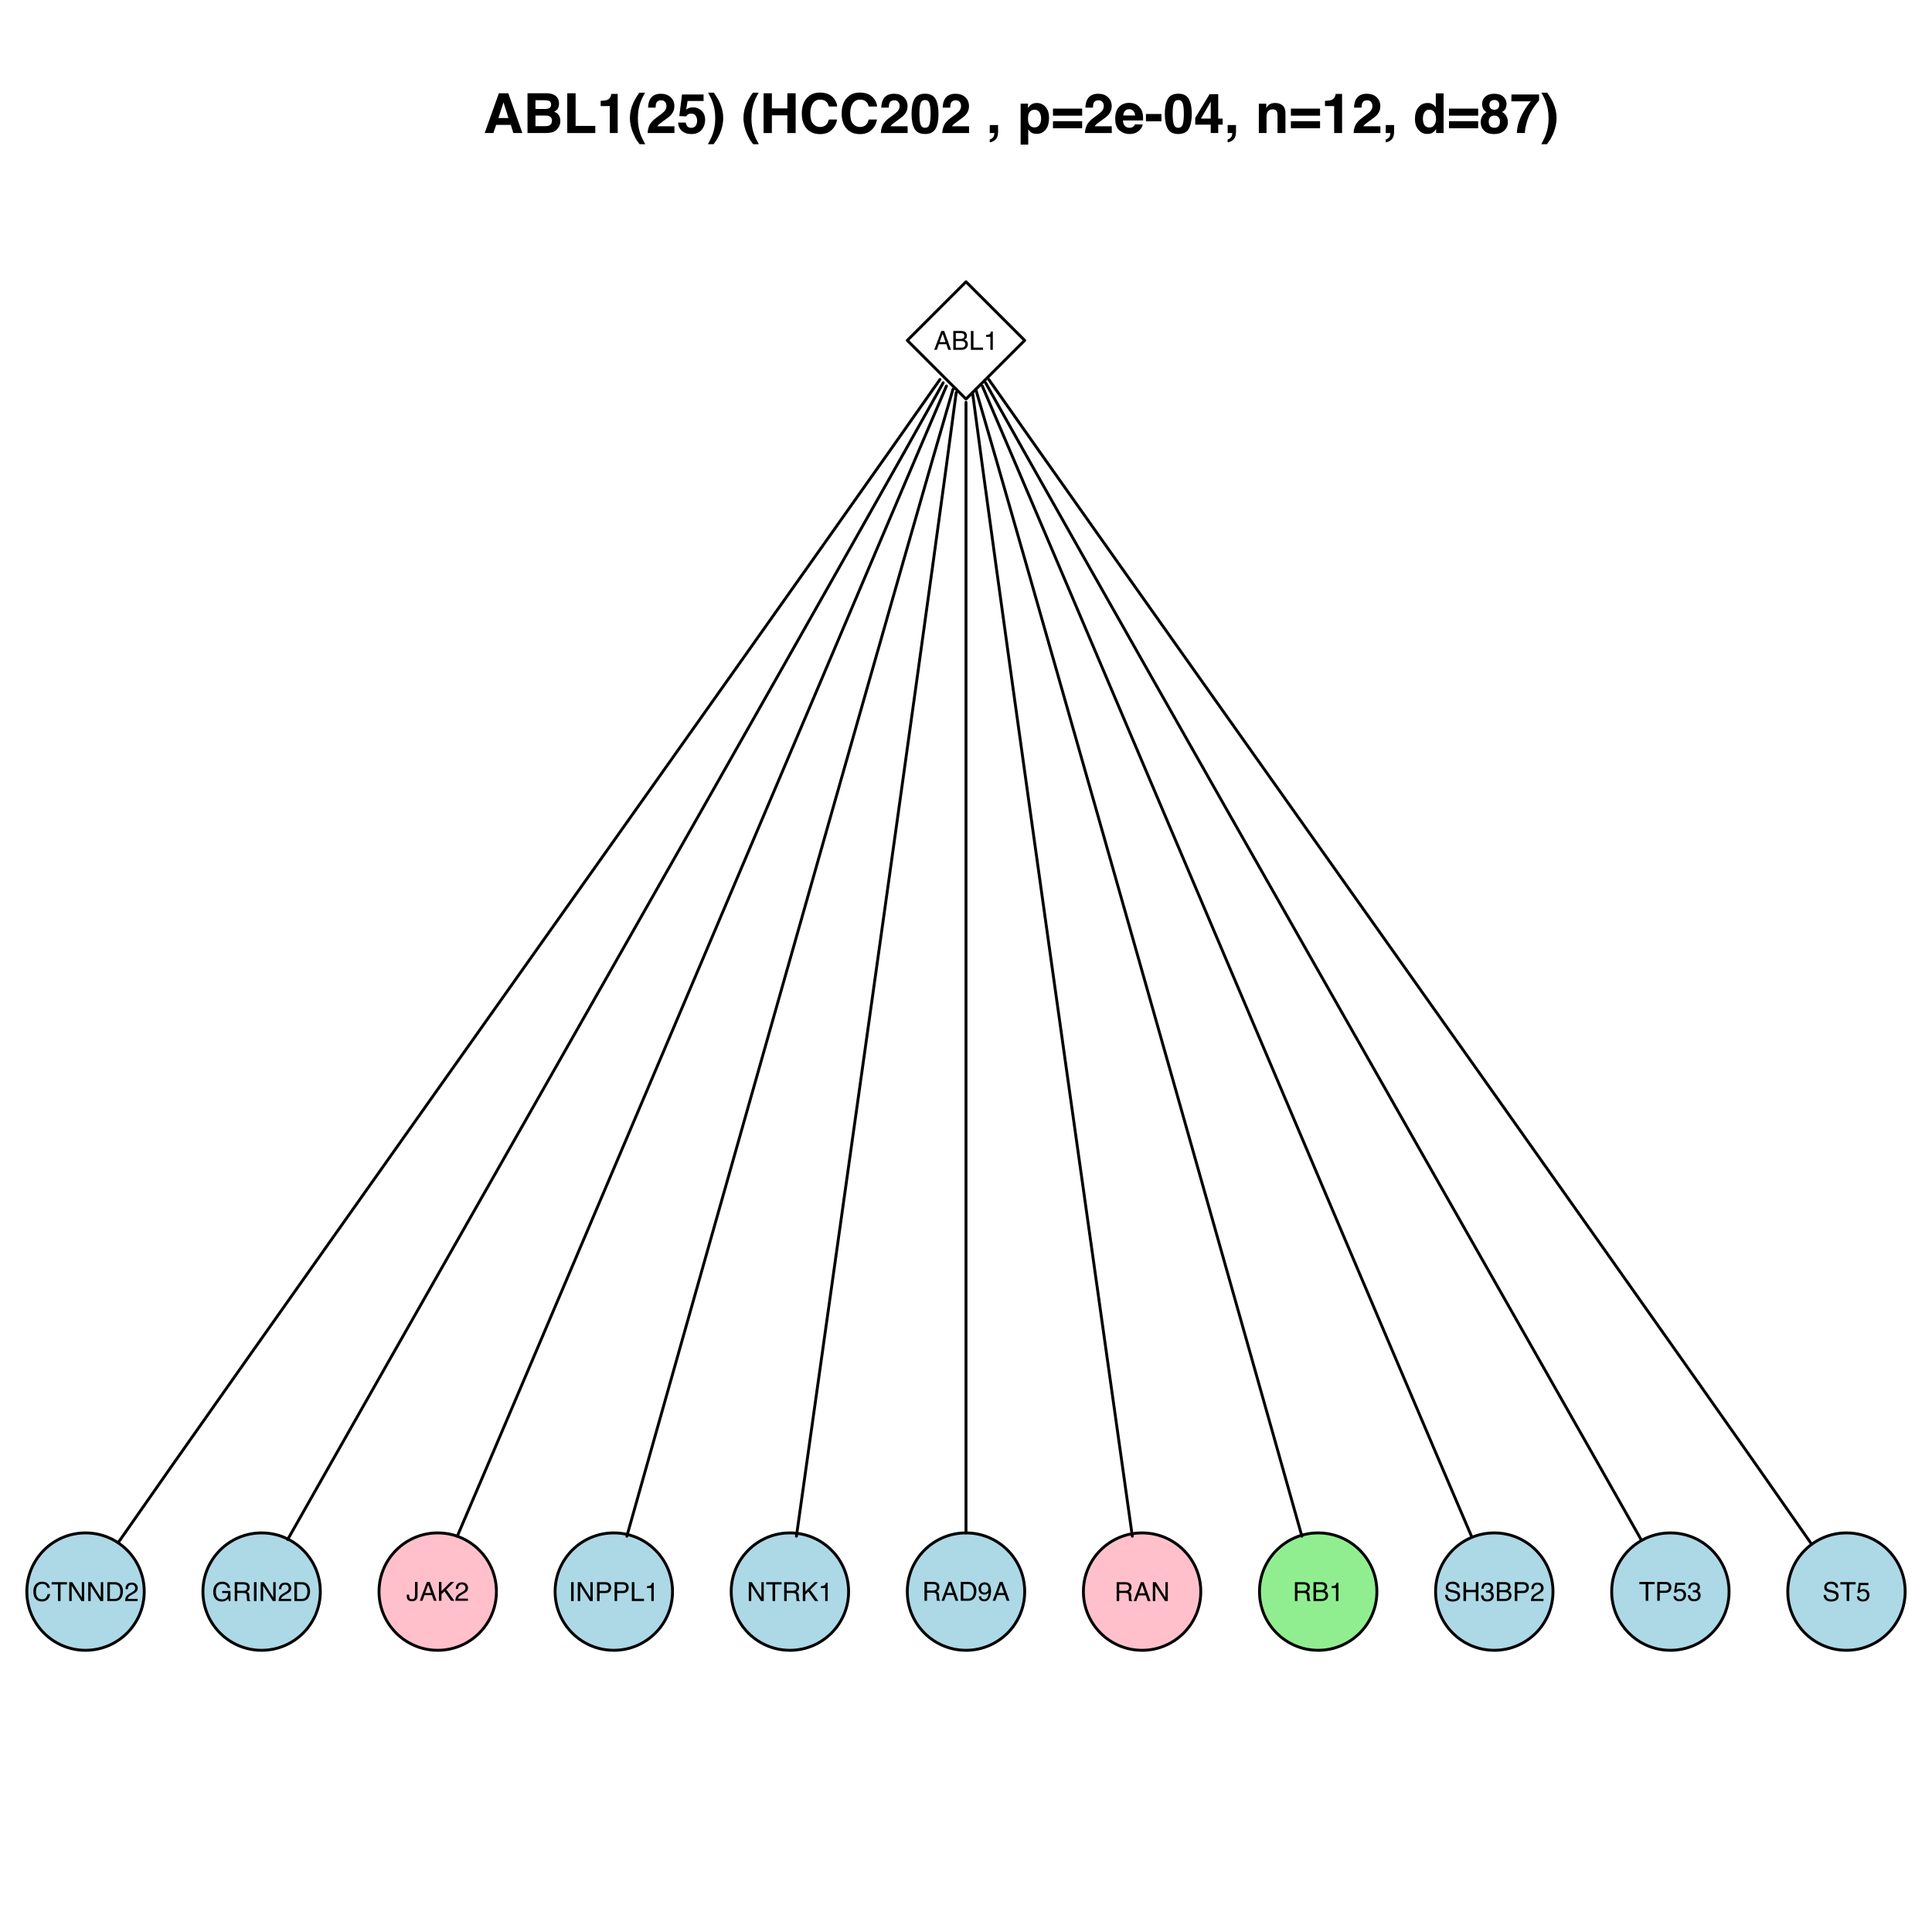 <?xml version="1.0" encoding="UTF-8"?>
<svg xmlns="http://www.w3.org/2000/svg" xmlns:xlink="http://www.w3.org/1999/xlink" width="504pt" height="504pt" viewBox="0 0 504 504" version="1.1">
<defs>
<g>
<symbol overflow="visible" id="glyph0-0">
<path style="stroke:none;" d="M 0.219 0 L 0.219 -4.922 L 4.125 -4.922 L 4.125 0 Z M 3.516 -0.609 L 3.516 -4.297 L 0.844 -4.297 L 0.844 -0.609 Z "/>
</symbol>
<symbol overflow="visible" id="glyph0-1">
<path style="stroke:none;" d="M 3.047 -2.016 L 2.297 -4.188 L 1.5 -2.016 Z M 1.953 -4.922 L 2.703 -4.922 L 4.484 0 L 3.766 0 L 3.266 -1.469 L 1.312 -1.469 L 0.781 0 L 0.094 0 Z M 2.297 -4.922 Z "/>
</symbol>
<symbol overflow="visible" id="glyph0-2">
<path style="stroke:none;" d="M 2.375 -2.844 C 2.656 -2.844 2.875 -2.879 3.031 -2.953 C 3.27 -3.078 3.391 -3.301 3.391 -3.625 C 3.391 -3.945 3.258 -4.16 3 -4.266 C 2.852 -4.328 2.633 -4.359 2.344 -4.359 L 1.156 -4.359 L 1.156 -2.844 Z M 2.594 -0.562 C 3 -0.562 3.289 -0.68 3.469 -0.922 C 3.582 -1.078 3.641 -1.258 3.641 -1.469 C 3.641 -1.82 3.477 -2.066 3.156 -2.203 C 2.988 -2.266 2.766 -2.297 2.484 -2.297 L 1.156 -2.297 L 1.156 -0.562 Z M 0.5 -4.922 L 2.625 -4.922 C 3.195 -4.922 3.602 -4.75 3.844 -4.406 C 3.988 -4.195 4.062 -3.961 4.062 -3.703 C 4.062 -3.391 3.973 -3.133 3.797 -2.938 C 3.703 -2.832 3.57 -2.738 3.406 -2.656 C 3.656 -2.551 3.844 -2.441 3.969 -2.328 C 4.188 -2.109 4.297 -1.812 4.297 -1.438 C 4.297 -1.125 4.195 -0.836 4 -0.578 C 3.707 -0.191 3.234 0 2.578 0 L 0.5 0 Z "/>
</symbol>
<symbol overflow="visible" id="glyph0-3">
<path style="stroke:none;" d="M 0.516 -4.922 L 1.188 -4.922 L 1.188 -0.594 L 3.688 -0.594 L 3.688 0 L 0.516 0 Z "/>
</symbol>
<symbol overflow="visible" id="glyph0-4">
<path style="stroke:none;" d="M 0.656 -3.391 L 0.656 -3.859 C 1.094 -3.898 1.395 -3.969 1.562 -4.062 C 1.738 -4.164 1.867 -4.406 1.953 -4.781 L 2.422 -4.781 L 2.422 0 L 1.781 0 L 1.781 -3.391 Z "/>
</symbol>
<symbol overflow="visible" id="glyph0-5">
<path style="stroke:none;" d="M 2.594 -5.047 C 3.219 -5.047 3.703 -4.879 4.047 -4.547 C 4.391 -4.223 4.582 -3.852 4.625 -3.438 L 3.969 -3.438 C 3.895 -3.758 3.75 -4.008 3.531 -4.188 C 3.312 -4.375 3.004 -4.469 2.609 -4.469 C 2.117 -4.469 1.723 -4.297 1.422 -3.953 C 1.129 -3.617 0.984 -3.098 0.984 -2.391 C 0.984 -1.816 1.113 -1.348 1.375 -0.984 C 1.645 -0.629 2.051 -0.453 2.594 -0.453 C 3.082 -0.453 3.457 -0.645 3.719 -1.031 C 3.852 -1.227 3.953 -1.488 4.016 -1.812 L 4.672 -1.812 C 4.609 -1.289 4.414 -0.852 4.094 -0.5 C 3.695 -0.082 3.172 0.125 2.516 0.125 C 1.941 0.125 1.457 -0.047 1.062 -0.391 C 0.551 -0.848 0.297 -1.555 0.297 -2.516 C 0.297 -3.234 0.488 -3.828 0.875 -4.297 C 1.289 -4.797 1.863 -5.047 2.594 -5.047 Z M 2.469 -5.047 Z "/>
</symbol>
<symbol overflow="visible" id="glyph0-6">
<path style="stroke:none;" d="M 4.109 -4.922 L 4.109 -4.328 L 2.438 -4.328 L 2.438 0 L 1.766 0 L 1.766 -4.328 L 0.109 -4.328 L 0.109 -4.922 Z "/>
</symbol>
<symbol overflow="visible" id="glyph0-7">
<path style="stroke:none;" d="M 0.516 -4.922 L 1.312 -4.922 L 3.797 -0.938 L 3.797 -4.922 L 4.422 -4.922 L 4.422 0 L 3.688 0 L 1.156 -3.984 L 1.156 0 L 0.516 0 Z M 2.438 -4.922 Z "/>
</symbol>
<symbol overflow="visible" id="glyph0-8">
<path style="stroke:none;" d="M 2.406 -0.562 C 2.633 -0.562 2.82 -0.586 2.969 -0.641 C 3.227 -0.723 3.441 -0.891 3.609 -1.141 C 3.734 -1.336 3.828 -1.594 3.891 -1.906 C 3.922 -2.094 3.938 -2.266 3.938 -2.422 C 3.938 -3.023 3.816 -3.492 3.578 -3.828 C 3.336 -4.172 2.945 -4.344 2.406 -4.344 L 1.219 -4.344 L 1.219 -0.562 Z M 0.547 -4.922 L 2.547 -4.922 C 3.223 -4.922 3.75 -4.68 4.125 -4.203 C 4.457 -3.766 4.625 -3.207 4.625 -2.531 C 4.625 -2.008 4.523 -1.539 4.328 -1.125 C 3.984 -0.375 3.383 0 2.531 0 L 0.547 0 Z "/>
</symbol>
<symbol overflow="visible" id="glyph0-9">
<path style="stroke:none;" d="M 0.219 0 C 0.238 -0.414 0.32 -0.773 0.469 -1.078 C 0.613 -1.379 0.906 -1.656 1.344 -1.906 L 1.984 -2.281 C 2.273 -2.445 2.477 -2.594 2.594 -2.719 C 2.77 -2.895 2.859 -3.102 2.859 -3.344 C 2.859 -3.625 2.773 -3.848 2.609 -4.016 C 2.441 -4.18 2.219 -4.266 1.938 -4.266 C 1.531 -4.266 1.242 -4.109 1.078 -3.797 C 0.992 -3.629 0.945 -3.395 0.938 -3.094 L 0.328 -3.094 C 0.336 -3.508 0.414 -3.848 0.562 -4.109 C 0.82 -4.578 1.285 -4.812 1.953 -4.812 C 2.492 -4.812 2.891 -4.66 3.141 -4.359 C 3.398 -4.066 3.531 -3.738 3.531 -3.375 C 3.531 -2.988 3.395 -2.66 3.125 -2.391 C 2.969 -2.234 2.688 -2.039 2.281 -1.812 L 1.828 -1.562 C 1.609 -1.438 1.438 -1.32 1.312 -1.219 C 1.082 -1.02 0.941 -0.801 0.891 -0.562 L 3.5 -0.562 L 3.5 0 Z "/>
</symbol>
<symbol overflow="visible" id="glyph0-10">
<path style="stroke:none;" d="M 2.656 -5.047 C 3.113 -5.047 3.508 -4.957 3.844 -4.781 C 4.332 -4.52 4.633 -4.07 4.75 -3.438 L 4.094 -3.438 C 4.008 -3.789 3.836 -4.051 3.578 -4.219 C 3.328 -4.383 3.008 -4.469 2.625 -4.469 C 2.176 -4.469 1.797 -4.297 1.484 -3.953 C 1.172 -3.609 1.016 -3.098 1.016 -2.422 C 1.016 -1.836 1.141 -1.359 1.391 -0.984 C 1.648 -0.617 2.07 -0.438 2.656 -0.438 C 3.102 -0.438 3.473 -0.566 3.766 -0.828 C 4.055 -1.086 4.203 -1.504 4.203 -2.078 L 2.672 -2.078 L 2.672 -2.625 L 4.828 -2.625 L 4.828 0 L 4.391 0 L 4.234 -0.641 C 4.016 -0.391 3.816 -0.219 3.641 -0.125 C 3.348 0.039 2.973 0.125 2.516 0.125 C 1.93 0.125 1.43 -0.062 1.016 -0.438 C 0.555 -0.906 0.328 -1.555 0.328 -2.391 C 0.328 -3.211 0.551 -3.863 1 -4.344 C 1.426 -4.812 1.977 -5.047 2.656 -5.047 Z M 2.531 -5.047 Z "/>
</symbol>
<symbol overflow="visible" id="glyph0-11">
<path style="stroke:none;" d="M 2.812 -2.672 C 3.125 -2.672 3.367 -2.734 3.547 -2.859 C 3.734 -2.984 3.828 -3.207 3.828 -3.531 C 3.828 -3.883 3.695 -4.125 3.438 -4.25 C 3.301 -4.312 3.117 -4.344 2.891 -4.344 L 1.266 -4.344 L 1.266 -2.672 Z M 0.609 -4.922 L 2.875 -4.922 C 3.25 -4.922 3.562 -4.863 3.812 -4.75 C 4.27 -4.539 4.5 -4.156 4.5 -3.594 C 4.5 -3.301 4.438 -3.062 4.312 -2.875 C 4.195 -2.688 4.031 -2.535 3.812 -2.422 C 4 -2.336 4.141 -2.234 4.234 -2.109 C 4.336 -1.984 4.395 -1.773 4.406 -1.484 L 4.422 -0.828 C 4.43 -0.641 4.445 -0.5 4.469 -0.406 C 4.508 -0.25 4.582 -0.148 4.688 -0.109 L 4.688 0 L 3.875 0 C 3.852 -0.039 3.832 -0.094 3.812 -0.156 C 3.801 -0.227 3.789 -0.359 3.781 -0.547 L 3.75 -1.375 C 3.727 -1.695 3.609 -1.91 3.391 -2.016 C 3.254 -2.078 3.051 -2.109 2.781 -2.109 L 1.266 -2.109 L 1.266 0 L 0.609 0 Z "/>
</symbol>
<symbol overflow="visible" id="glyph0-12">
<path style="stroke:none;" d="M 0.672 -4.922 L 1.344 -4.922 L 1.344 0 L 0.672 0 Z "/>
</symbol>
<symbol overflow="visible" id="glyph0-13">
<path style="stroke:none;" d="M 2.938 -1.469 C 2.938 -1.051 2.875 -0.727 2.75 -0.5 C 2.52 -0.082 2.086 0.125 1.453 0.125 C 1.086 0.125 0.773 0.023 0.516 -0.172 C 0.254 -0.367 0.125 -0.723 0.125 -1.234 L 0.125 -1.594 L 0.75 -1.594 L 0.75 -1.234 C 0.75 -0.961 0.805 -0.758 0.922 -0.625 C 1.047 -0.488 1.234 -0.422 1.484 -0.422 C 1.836 -0.422 2.066 -0.547 2.172 -0.797 C 2.242 -0.941 2.281 -1.223 2.281 -1.641 L 2.281 -4.922 L 2.938 -4.922 Z "/>
</symbol>
<symbol overflow="visible" id="glyph0-14">
<path style="stroke:none;" d="M 0.516 -4.922 L 1.172 -4.922 L 1.172 -2.516 L 3.578 -4.922 L 4.484 -4.922 L 2.438 -2.938 L 4.547 0 L 3.688 0 L 1.953 -2.469 L 1.172 -1.719 L 1.172 0 L 0.516 0 Z "/>
</symbol>
<symbol overflow="visible" id="glyph0-15">
<path style="stroke:none;" d="M 0.594 -4.922 L 2.797 -4.922 C 3.234 -4.922 3.586 -4.797 3.859 -4.547 C 4.129 -4.305 4.266 -3.961 4.266 -3.516 C 4.266 -3.129 4.145 -2.789 3.906 -2.5 C 3.664 -2.219 3.297 -2.078 2.797 -2.078 L 1.25 -2.078 L 1.25 0 L 0.594 0 Z M 3.594 -3.5 C 3.594 -3.863 3.457 -4.113 3.188 -4.25 C 3.039 -4.312 2.836 -4.344 2.578 -4.344 L 1.25 -4.344 L 1.25 -2.641 L 2.578 -2.641 C 2.879 -2.641 3.125 -2.703 3.312 -2.828 C 3.5 -2.961 3.594 -3.188 3.594 -3.5 Z "/>
</symbol>
<symbol overflow="visible" id="glyph0-16">
<path style="stroke:none;" d="M 0.906 -1.156 C 0.926 -0.82 1.055 -0.594 1.297 -0.469 C 1.422 -0.406 1.562 -0.375 1.719 -0.375 C 2 -0.375 2.238 -0.492 2.438 -0.734 C 2.645 -0.973 2.789 -1.457 2.875 -2.188 C 2.738 -1.977 2.57 -1.828 2.375 -1.734 C 2.188 -1.648 1.977 -1.609 1.75 -1.609 C 1.281 -1.609 0.91 -1.754 0.641 -2.047 C 0.379 -2.336 0.25 -2.707 0.25 -3.156 C 0.25 -3.594 0.379 -3.973 0.641 -4.297 C 0.91 -4.629 1.301 -4.797 1.812 -4.797 C 2.508 -4.797 2.992 -4.484 3.266 -3.859 C 3.41 -3.516 3.484 -3.082 3.484 -2.562 C 3.484 -1.969 3.395 -1.445 3.219 -1 C 2.926 -0.238 2.43 0.141 1.734 0.141 C 1.266 0.141 0.906 0.016 0.656 -0.234 C 0.414 -0.484 0.297 -0.789 0.297 -1.156 Z M 1.828 -2.141 C 2.066 -2.141 2.285 -2.219 2.484 -2.375 C 2.68 -2.531 2.781 -2.805 2.781 -3.203 C 2.781 -3.555 2.691 -3.816 2.516 -3.984 C 2.336 -4.16 2.109 -4.25 1.828 -4.25 C 1.535 -4.25 1.301 -4.148 1.125 -3.953 C 0.957 -3.754 0.875 -3.492 0.875 -3.172 C 0.875 -2.859 0.945 -2.609 1.094 -2.422 C 1.25 -2.234 1.492 -2.141 1.828 -2.141 Z "/>
</symbol>
<symbol overflow="visible" id="glyph0-17">
<path style="stroke:none;" d="M 0.953 -1.594 C 0.973 -1.312 1.039 -1.082 1.156 -0.906 C 1.375 -0.582 1.766 -0.422 2.328 -0.422 C 2.578 -0.422 2.801 -0.457 3 -0.531 C 3.406 -0.664 3.609 -0.91 3.609 -1.266 C 3.609 -1.535 3.523 -1.727 3.359 -1.844 C 3.18 -1.957 2.914 -2.055 2.562 -2.141 L 1.891 -2.281 C 1.453 -2.383 1.145 -2.492 0.969 -2.609 C 0.656 -2.816 0.5 -3.125 0.5 -3.531 C 0.5 -3.969 0.648 -4.328 0.953 -4.609 C 1.254 -4.898 1.688 -5.047 2.25 -5.047 C 2.77 -5.047 3.207 -4.922 3.562 -4.672 C 3.926 -4.422 4.109 -4.023 4.109 -3.484 L 3.484 -3.484 C 3.453 -3.742 3.379 -3.941 3.266 -4.078 C 3.066 -4.336 2.723 -4.469 2.234 -4.469 C 1.836 -4.469 1.551 -4.383 1.375 -4.219 C 1.207 -4.051 1.125 -3.859 1.125 -3.641 C 1.125 -3.398 1.227 -3.223 1.438 -3.109 C 1.562 -3.035 1.859 -2.945 2.328 -2.844 L 3.016 -2.688 C 3.348 -2.613 3.602 -2.508 3.781 -2.375 C 4.094 -2.145 4.25 -1.812 4.25 -1.375 C 4.25 -0.832 4.051 -0.441 3.656 -0.203 C 3.258 0.023 2.801 0.141 2.281 0.141 C 1.664 0.141 1.188 -0.016 0.844 -0.328 C 0.5 -0.641 0.328 -1.062 0.328 -1.594 Z M 2.297 -5.047 Z "/>
</symbol>
<symbol overflow="visible" id="glyph0-18">
<path style="stroke:none;" d="M 0.547 -4.922 L 1.219 -4.922 L 1.219 -2.891 L 3.766 -2.891 L 3.766 -4.922 L 4.438 -4.922 L 4.438 0 L 3.766 0 L 3.766 -2.297 L 1.219 -2.297 L 1.219 0 L 0.547 0 Z "/>
</symbol>
<symbol overflow="visible" id="glyph0-19">
<path style="stroke:none;" d="M 1.781 0.125 C 1.219 0.125 0.805 -0.023 0.547 -0.328 C 0.297 -0.641 0.172 -1.02 0.172 -1.469 L 0.797 -1.469 C 0.816 -1.164 0.875 -0.941 0.969 -0.797 C 1.125 -0.547 1.406 -0.422 1.812 -0.422 C 2.133 -0.422 2.391 -0.504 2.578 -0.672 C 2.766 -0.836 2.859 -1.055 2.859 -1.328 C 2.859 -1.66 2.758 -1.891 2.562 -2.016 C 2.363 -2.148 2.082 -2.219 1.719 -2.219 C 1.676 -2.219 1.633 -2.219 1.594 -2.219 C 1.551 -2.219 1.508 -2.219 1.469 -2.219 L 1.469 -2.75 C 1.531 -2.738 1.582 -2.734 1.625 -2.734 C 1.664 -2.734 1.711 -2.734 1.766 -2.734 C 1.992 -2.734 2.18 -2.77 2.328 -2.844 C 2.578 -2.969 2.703 -3.188 2.703 -3.5 C 2.703 -3.738 2.617 -3.922 2.453 -4.047 C 2.285 -4.18 2.086 -4.25 1.859 -4.25 C 1.453 -4.25 1.176 -4.117 1.031 -3.859 C 0.938 -3.703 0.883 -3.488 0.875 -3.219 L 0.281 -3.219 C 0.281 -3.582 0.352 -3.891 0.5 -4.141 C 0.75 -4.578 1.18 -4.797 1.797 -4.797 C 2.285 -4.797 2.66 -4.688 2.922 -4.469 C 3.191 -4.258 3.328 -3.945 3.328 -3.531 C 3.328 -3.238 3.25 -3 3.094 -2.812 C 3 -2.695 2.875 -2.609 2.719 -2.547 C 2.969 -2.473 3.16 -2.336 3.297 -2.141 C 3.441 -1.941 3.516 -1.703 3.516 -1.422 C 3.516 -0.961 3.363 -0.586 3.062 -0.297 C 2.758 -0.016 2.332 0.125 1.781 0.125 Z "/>
</symbol>
<symbol overflow="visible" id="glyph0-20">
<path style="stroke:none;" d="M 0.844 -1.219 C 0.883 -0.875 1.047 -0.641 1.328 -0.516 C 1.473 -0.441 1.641 -0.406 1.828 -0.406 C 2.18 -0.406 2.441 -0.52 2.609 -0.75 C 2.785 -0.977 2.875 -1.227 2.875 -1.5 C 2.875 -1.844 2.77 -2.102 2.562 -2.281 C 2.363 -2.469 2.117 -2.562 1.828 -2.562 C 1.617 -2.562 1.441 -2.52 1.297 -2.438 C 1.148 -2.352 1.023 -2.242 0.922 -2.109 L 0.391 -2.141 L 0.766 -4.719 L 3.25 -4.719 L 3.25 -4.141 L 1.219 -4.141 L 1.016 -2.797 C 1.117 -2.879 1.223 -2.941 1.328 -2.984 C 1.504 -3.055 1.711 -3.094 1.953 -3.094 C 2.391 -3.094 2.758 -2.953 3.062 -2.672 C 3.375 -2.391 3.531 -2.031 3.531 -1.594 C 3.531 -1.145 3.391 -0.742 3.109 -0.391 C 2.828 -0.047 2.379 0.125 1.766 0.125 C 1.367 0.125 1.02 0.016 0.719 -0.203 C 0.426 -0.43 0.258 -0.77 0.219 -1.219 Z "/>
</symbol>
<symbol overflow="visible" id="glyph1-0">
<path style="stroke:none;" d="M 1.078 0 L 1.078 -10.375 L 9.438 -10.375 L 9.438 0 Z M 8.141 -1.297 L 8.141 -9.078 L 2.375 -9.078 L 2.375 -1.297 Z "/>
</symbol>
<symbol overflow="visible" id="glyph1-1">
<path style="stroke:none;" d="M 3.938 -3.922 L 6.562 -3.922 L 5.266 -8 Z M 4.062 -10.375 L 6.516 -10.375 L 10.188 0 L 7.844 0 L 7.172 -2.125 L 3.344 -2.125 L 2.625 0 L 0.359 0 Z M 5.281 -10.375 Z "/>
</symbol>
<symbol overflow="visible" id="glyph1-2">
<path style="stroke:none;" d="M 3.203 -8.562 L 3.203 -6.281 L 5.75 -6.281 C 6.195 -6.281 6.562 -6.363 6.844 -6.531 C 7.133 -6.707 7.281 -7.016 7.281 -7.453 C 7.281 -7.93 7.094 -8.25 6.719 -8.406 C 6.395 -8.508 5.984 -8.562 5.484 -8.562 Z M 3.203 -4.562 L 3.203 -1.797 L 5.75 -1.797 C 6.195 -1.797 6.551 -1.859 6.812 -1.984 C 7.27 -2.211 7.5 -2.645 7.5 -3.281 C 7.5 -3.82 7.273 -4.191 6.828 -4.391 C 6.578 -4.504 6.227 -4.562 5.781 -4.562 Z M 6.172 -10.375 C 7.441 -10.352 8.344 -9.984 8.875 -9.266 C 9.188 -8.828 9.344 -8.301 9.344 -7.688 C 9.344 -7.051 9.188 -6.539 8.875 -6.156 C 8.695 -5.938 8.43 -5.738 8.078 -5.562 C 8.609 -5.375 9.008 -5.07 9.281 -4.656 C 9.551 -4.238 9.688 -3.727 9.688 -3.125 C 9.688 -2.508 9.531 -1.961 9.219 -1.484 C 9.02 -1.148 8.773 -0.875 8.484 -0.656 C 8.148 -0.406 7.754 -0.234 7.297 -0.141 C 6.848 -0.047 6.359 0 5.828 0 L 1.125 0 L 1.125 -10.375 Z "/>
</symbol>
<symbol overflow="visible" id="glyph1-3">
<path style="stroke:none;" d="M 1.094 -10.375 L 3.266 -10.375 L 3.266 -1.859 L 8.406 -1.859 L 8.406 0 L 1.094 0 Z "/>
</symbol>
<symbol overflow="visible" id="glyph1-4">
<path style="stroke:none;" d="M 1 -7.031 L 1 -8.406 C 1.633 -8.426 2.078 -8.469 2.328 -8.531 C 2.734 -8.613 3.062 -8.789 3.312 -9.062 C 3.488 -9.238 3.617 -9.484 3.703 -9.797 C 3.754 -9.973 3.781 -10.109 3.781 -10.203 L 5.453 -10.203 L 5.453 0 L 3.391 0 L 3.391 -7.031 Z "/>
</symbol>
<symbol overflow="visible" id="glyph1-5">
<path style="stroke:none;" d="M 1.453 -7.75 C 1.816 -8.613 2.359 -9.539 3.078 -10.531 L 4.594 -10.531 L 4.156 -9.75 C 3.562 -8.664 3.148 -7.531 2.922 -6.344 C 2.773 -5.562 2.703 -4.711 2.703 -3.797 C 2.703 -2.359 2.91 -1.039 3.328 0.156 C 3.566 0.875 4 1.789 4.625 2.906 L 3.141 2.906 L 2.641 2.219 C 2.316 1.812 1.973 1.195 1.609 0.375 C 0.953 -1.082 0.625 -2.516 0.625 -3.922 C 0.625 -5.211 0.898 -6.488 1.453 -7.75 Z "/>
</symbol>
<symbol overflow="visible" id="glyph1-6">
<path style="stroke:none;" d="M 0.453 0 C 0.473 -0.727 0.629 -1.395 0.922 -2 C 1.203 -2.688 1.879 -3.41 2.953 -4.172 C 3.867 -4.828 4.461 -5.297 4.734 -5.578 C 5.148 -6.023 5.359 -6.516 5.359 -7.047 C 5.359 -7.484 5.238 -7.844 5 -8.125 C 4.77 -8.406 4.43 -8.547 3.984 -8.547 C 3.367 -8.547 2.953 -8.32 2.734 -7.875 C 2.609 -7.613 2.535 -7.195 2.516 -6.625 L 0.562 -6.625 C 0.594 -7.488 0.75 -8.188 1.031 -8.719 C 1.57 -9.738 2.523 -10.25 3.891 -10.25 C 4.961 -10.25 5.816 -9.945 6.453 -9.344 C 7.098 -8.75 7.422 -7.961 7.422 -6.984 C 7.422 -6.223 7.191 -5.551 6.734 -4.969 C 6.441 -4.57 5.957 -4.141 5.281 -3.672 L 4.484 -3.094 C 3.984 -2.738 3.641 -2.477 3.453 -2.312 C 3.266 -2.156 3.109 -1.973 2.984 -1.766 L 7.438 -1.766 L 7.438 0 Z "/>
</symbol>
<symbol overflow="visible" id="glyph1-7">
<path style="stroke:none;" d="M 2.375 -2.734 C 2.457 -2.297 2.609 -1.957 2.828 -1.719 C 3.055 -1.477 3.383 -1.359 3.812 -1.359 C 4.312 -1.359 4.691 -1.531 4.953 -1.875 C 5.211 -2.227 5.344 -2.672 5.344 -3.203 C 5.344 -3.723 5.219 -4.16 4.969 -4.516 C 4.727 -4.879 4.352 -5.062 3.844 -5.062 C 3.594 -5.062 3.379 -5.031 3.203 -4.969 C 2.891 -4.852 2.656 -4.645 2.5 -4.344 L 0.703 -4.438 L 1.406 -10.062 L 7.031 -10.062 L 7.031 -8.359 L 2.859 -8.359 L 2.5 -6.141 C 2.812 -6.336 3.051 -6.469 3.219 -6.531 C 3.508 -6.645 3.863 -6.703 4.281 -6.703 C 5.125 -6.703 5.859 -6.414 6.484 -5.844 C 7.117 -5.281 7.438 -4.457 7.438 -3.375 C 7.438 -2.426 7.133 -1.582 6.531 -0.844 C 5.926 -0.102 5.02 0.266 3.812 0.266 C 2.844 0.266 2.047 0.004 1.422 -0.516 C 0.797 -1.035 0.445 -1.773 0.375 -2.734 Z "/>
</symbol>
<symbol overflow="visible" id="glyph1-8">
<path style="stroke:none;" d="M 1.688 -10.531 C 2.406 -9.539 2.945 -8.613 3.312 -7.75 C 3.863 -6.488 4.141 -5.211 4.141 -3.922 C 4.141 -2.516 3.816 -1.082 3.172 0.375 C 2.797 1.195 2.445 1.812 2.125 2.219 L 1.625 2.906 L 0.141 2.906 C 0.766 1.789 1.195 0.875 1.438 0.156 C 1.852 -1.039 2.062 -2.359 2.062 -3.797 C 2.062 -4.711 1.988 -5.562 1.844 -6.344 C 1.613 -7.531 1.203 -8.664 0.609 -9.75 L 0.188 -10.531 Z "/>
</symbol>
<symbol overflow="visible" id="glyph1-9">
<path style="stroke:none;" d=""/>
</symbol>
<symbol overflow="visible" id="glyph1-10">
<path style="stroke:none;" d="M 1.078 0 L 1.078 -10.375 L 3.234 -10.375 L 3.234 -6.422 L 7.281 -6.422 L 7.281 -10.375 L 9.438 -10.375 L 9.438 0 L 7.281 0 L 7.281 -4.625 L 3.234 -4.625 L 3.234 0 Z "/>
</symbol>
<symbol overflow="visible" id="glyph1-11">
<path style="stroke:none;" d="M 0.641 -5.094 C 0.641 -6.906 1.129 -8.301 2.109 -9.281 C 2.953 -10.133 4.023 -10.562 5.328 -10.562 C 7.066 -10.562 8.344 -9.988 9.156 -8.844 C 9.594 -8.207 9.832 -7.566 9.875 -6.922 L 7.703 -6.922 C 7.555 -7.41 7.375 -7.785 7.156 -8.047 C 6.758 -8.492 6.176 -8.719 5.406 -8.719 C 4.625 -8.719 4.004 -8.398 3.547 -7.766 C 3.086 -7.129 2.859 -6.227 2.859 -5.062 C 2.859 -3.895 3.098 -3.02 3.578 -2.438 C 4.066 -1.863 4.68 -1.578 5.422 -1.578 C 6.18 -1.578 6.758 -1.828 7.156 -2.328 C 7.375 -2.598 7.555 -3 7.703 -3.531 L 9.844 -3.531 C 9.656 -2.406 9.176 -1.488 8.406 -0.781 C 7.633 -0.07 6.645 0.281 5.438 0.281 C 3.945 0.281 2.773 -0.191 1.922 -1.141 C 1.066 -2.109 0.641 -3.426 0.641 -5.094 Z M 5.266 -10.688 Z "/>
</symbol>
<symbol overflow="visible" id="glyph1-12">
<path style="stroke:none;" d="M 2.5 -5 C 2.5 -3.832 2.594 -2.938 2.781 -2.312 C 2.977 -1.688 3.375 -1.375 3.969 -1.375 C 4.562 -1.375 4.953 -1.688 5.141 -2.312 C 5.328 -2.938 5.422 -3.832 5.422 -5 C 5.422 -6.227 5.328 -7.133 5.141 -7.719 C 4.953 -8.312 4.562 -8.609 3.969 -8.609 C 3.375 -8.609 2.977 -8.312 2.781 -7.719 C 2.594 -7.133 2.5 -6.227 2.5 -5 Z M 3.969 -10.266 C 5.27 -10.266 6.18 -9.805 6.703 -8.891 C 7.223 -7.984 7.484 -6.688 7.484 -5 C 7.484 -3.312 7.223 -2.016 6.703 -1.109 C 6.18 -0.203 5.27 0.25 3.969 0.25 C 2.664 0.25 1.754 -0.203 1.234 -1.109 C 0.711 -2.016 0.453 -3.312 0.453 -5 C 0.453 -6.688 0.711 -7.984 1.234 -8.891 C 1.754 -9.805 2.664 -10.266 3.969 -10.266 Z "/>
</symbol>
<symbol overflow="visible" id="glyph1-13">
<path style="stroke:none;" d="M 0.828 1.672 C 1.234 1.555 1.531 1.363 1.719 1.094 C 1.906 0.832 2.016 0.469 2.047 0 L 0.828 0 L 0.828 -2.094 L 3 -2.094 L 3 -0.281 C 3 0.039 2.957 0.375 2.875 0.719 C 2.789 1.062 2.633 1.363 2.406 1.625 C 2.156 1.895 1.859 2.098 1.516 2.234 C 1.18 2.367 0.953 2.438 0.828 2.438 Z "/>
</symbol>
<symbol overflow="visible" id="glyph1-14">
<path style="stroke:none;" d="M 6.219 -3.828 C 6.219 -4.422 6.082 -4.941 5.812 -5.391 C 5.539 -5.848 5.102 -6.078 4.5 -6.078 C 3.77 -6.078 3.27 -5.734 3 -5.047 C 2.863 -4.68 2.797 -4.219 2.797 -3.656 C 2.797 -2.77 3.031 -2.145 3.5 -1.781 C 3.781 -1.57 4.113 -1.469 4.5 -1.469 C 5.062 -1.469 5.488 -1.68 5.781 -2.109 C 6.07 -2.535 6.219 -3.109 6.219 -3.828 Z M 5.078 -7.844 C 5.973 -7.844 6.727 -7.508 7.344 -6.844 C 7.969 -6.188 8.281 -5.219 8.281 -3.938 C 8.281 -2.582 7.977 -1.551 7.375 -0.844 C 6.77 -0.133 5.988 0.219 5.031 0.219 C 4.414 0.219 3.91 0.066 3.516 -0.234 C 3.285 -0.41 3.066 -0.66 2.859 -0.984 L 2.859 3.016 L 0.875 3.016 L 0.875 -7.672 L 2.797 -7.672 L 2.797 -6.531 C 3.016 -6.863 3.242 -7.129 3.484 -7.328 C 3.93 -7.672 4.461 -7.844 5.078 -7.844 Z "/>
</symbol>
<symbol overflow="visible" id="glyph1-15">
<path style="stroke:none;" d="M 8.125 -6.375 L 8.125 -4.531 L 0.516 -4.531 L 0.516 -6.375 Z M 8.125 -3.094 L 8.125 -1.25 L 0.516 -1.25 L 0.516 -3.094 Z "/>
</symbol>
<symbol overflow="visible" id="glyph1-16">
<path style="stroke:none;" d="M 3.953 -6.219 C 3.492 -6.219 3.133 -6.07 2.875 -5.781 C 2.625 -5.488 2.469 -5.094 2.406 -4.594 L 5.516 -4.594 C 5.484 -5.125 5.32 -5.523 5.031 -5.797 C 4.738 -6.078 4.379 -6.219 3.953 -6.219 Z M 3.953 -7.875 C 4.598 -7.875 5.176 -7.754 5.688 -7.516 C 6.195 -7.273 6.617 -6.895 6.953 -6.375 C 7.254 -5.926 7.445 -5.398 7.531 -4.797 C 7.582 -4.441 7.602 -3.938 7.594 -3.281 L 2.344 -3.281 C 2.375 -2.508 2.617 -1.969 3.078 -1.656 C 3.348 -1.469 3.68 -1.375 4.078 -1.375 C 4.484 -1.375 4.816 -1.488 5.078 -1.719 C 5.223 -1.844 5.348 -2.02 5.453 -2.25 L 7.5 -2.25 C 7.445 -1.789 7.207 -1.328 6.781 -0.859 C 6.125 -0.117 5.207 0.25 4.031 0.25 C 3.051 0.25 2.188 -0.062 1.438 -0.688 C 0.695 -1.312 0.328 -2.332 0.328 -3.75 C 0.328 -5.082 0.66 -6.102 1.328 -6.812 C 2.004 -7.52 2.879 -7.875 3.953 -7.875 Z M 4.094 -7.875 Z "/>
</symbol>
<symbol overflow="visible" id="glyph1-17">
<path style="stroke:none;" d="M 0.328 -4.969 L 4.375 -4.969 L 4.375 -3.062 L 0.328 -3.062 Z "/>
</symbol>
<symbol overflow="visible" id="glyph1-18">
<path style="stroke:none;" d="M 7.531 -2.188 L 6.375 -2.188 L 6.375 0 L 4.422 0 L 4.422 -2.188 L 0.375 -2.188 L 0.375 -3.953 L 4.125 -10.141 L 6.375 -10.141 L 6.375 -3.766 L 7.531 -3.766 Z M 4.422 -3.766 L 4.422 -8.172 L 1.859 -3.766 Z "/>
</symbol>
<symbol overflow="visible" id="glyph1-19">
<path style="stroke:none;" d="M 5.188 -7.844 C 5.977 -7.844 6.625 -7.633 7.125 -7.219 C 7.633 -6.812 7.891 -6.125 7.891 -5.156 L 7.891 0 L 5.828 0 L 5.828 -4.656 C 5.828 -5.062 5.773 -5.375 5.672 -5.594 C 5.473 -5.988 5.098 -6.188 4.547 -6.188 C 3.867 -6.188 3.398 -5.895 3.141 -5.312 C 3.016 -5.008 2.953 -4.625 2.953 -4.156 L 2.953 0 L 0.953 0 L 0.953 -7.656 L 2.891 -7.656 L 2.891 -6.531 C 3.141 -6.926 3.379 -7.211 3.609 -7.391 C 4.023 -7.691 4.551 -7.844 5.188 -7.844 Z M 4.453 -7.875 Z "/>
</symbol>
<symbol overflow="visible" id="glyph1-20">
<path style="stroke:none;" d="M 3.766 -7.844 C 4.223 -7.844 4.633 -7.738 5 -7.531 C 5.363 -7.332 5.656 -7.055 5.875 -6.703 L 5.875 -10.359 L 7.906 -10.359 L 7.906 0 L 5.969 0 L 5.969 -1.062 C 5.676 -0.602 5.348 -0.27 4.984 -0.062 C 4.617 0.133 4.164 0.234 3.625 0.234 C 2.727 0.234 1.973 -0.125 1.359 -0.844 C 0.742 -1.57 0.438 -2.504 0.438 -3.641 C 0.438 -4.941 0.738 -5.969 1.344 -6.719 C 1.945 -7.469 2.754 -7.844 3.766 -7.844 Z M 4.203 -1.453 C 4.766 -1.453 5.191 -1.66 5.484 -2.078 C 5.785 -2.504 5.938 -3.051 5.938 -3.719 C 5.938 -4.656 5.695 -5.328 5.219 -5.734 C 4.938 -5.973 4.602 -6.094 4.219 -6.094 C 3.625 -6.094 3.191 -5.867 2.922 -5.422 C 2.648 -4.984 2.516 -4.438 2.516 -3.781 C 2.516 -3.07 2.648 -2.504 2.922 -2.078 C 3.203 -1.66 3.629 -1.453 4.203 -1.453 Z "/>
</symbol>
<symbol overflow="visible" id="glyph1-21">
<path style="stroke:none;" d="M 2.469 -2.969 C 2.469 -2.457 2.598 -2.062 2.859 -1.781 C 3.117 -1.508 3.477 -1.375 3.938 -1.375 C 4.395 -1.375 4.754 -1.508 5.016 -1.781 C 5.273 -2.062 5.406 -2.457 5.406 -2.969 C 5.406 -3.488 5.27 -3.879 5 -4.141 C 4.738 -4.41 4.383 -4.547 3.938 -4.547 C 3.477 -4.547 3.117 -4.41 2.859 -4.141 C 2.598 -3.879 2.469 -3.488 2.469 -2.969 Z M 0.375 -2.828 C 0.375 -3.398 0.504 -3.914 0.766 -4.375 C 1.023 -4.844 1.406 -5.195 1.906 -5.438 C 1.414 -5.758 1.098 -6.109 0.953 -6.484 C 0.805 -6.867 0.734 -7.227 0.734 -7.562 C 0.734 -8.312 1.008 -8.945 1.562 -9.469 C 2.125 -9.988 2.914 -10.25 3.938 -10.25 C 4.945 -10.25 5.727 -9.988 6.281 -9.469 C 6.844 -8.945 7.125 -8.312 7.125 -7.562 C 7.125 -7.227 7.051 -6.867 6.906 -6.484 C 6.758 -6.109 6.441 -5.781 5.953 -5.5 C 6.453 -5.219 6.828 -4.844 7.078 -4.375 C 7.336 -3.914 7.469 -3.398 7.469 -2.828 C 7.469 -1.973 7.148 -1.242 6.516 -0.641 C 5.879 -0.035 4.988 0.266 3.844 0.266 C 2.707 0.266 1.844 -0.035 1.25 -0.641 C 0.664 -1.242 0.375 -1.973 0.375 -2.828 Z M 2.641 -7.344 C 2.641 -6.969 2.754 -6.66 2.984 -6.422 C 3.211 -6.191 3.531 -6.078 3.938 -6.078 C 4.344 -6.078 4.656 -6.191 4.875 -6.422 C 5.102 -6.66 5.219 -6.969 5.219 -7.344 C 5.219 -7.75 5.102 -8.062 4.875 -8.281 C 4.656 -8.508 4.344 -8.625 3.938 -8.625 C 3.531 -8.625 3.211 -8.508 2.984 -8.281 C 2.754 -8.062 2.641 -7.75 2.641 -7.344 Z "/>
</symbol>
<symbol overflow="visible" id="glyph1-22">
<path style="stroke:none;" d="M 7.594 -8.5 C 7.289 -8.195 6.875 -7.664 6.344 -6.906 C 5.812 -6.156 5.363 -5.379 5 -4.578 C 4.719 -3.941 4.461 -3.164 4.234 -2.25 C 4.004 -1.332 3.891 -0.582 3.891 0 L 1.797 0 C 1.859 -1.832 2.461 -3.734 3.609 -5.703 C 4.336 -6.93 4.953 -7.785 5.453 -8.266 L 0.359 -8.266 L 0.391 -10.062 L 7.594 -10.062 Z "/>
</symbol>
</g>
</defs>
<g id="surface18143">
<rect x="0" y="0" width="504" height="504" style="fill:rgb(100%,100%,100%);fill-opacity:1;stroke:none;"/>
<path style="fill-rule:nonzero;fill:rgb(67.843%,84.706%,90.196%);fill-opacity:1;stroke-width:0.75;stroke-linecap:round;stroke-linejoin:round;stroke:rgb(0%,0%,0%);stroke-opacity:1;stroke-miterlimit:10;" d="M 37.625 415.199 C 37.625 423.656 30.77 430.512 22.312 430.512 C 13.855 430.512 7 423.656 7 415.199 C 7 406.742 13.855 399.887 22.312 399.887 C 30.77 399.887 37.625 406.742 37.625 415.199 "/>
<path style="fill-rule:nonzero;fill:rgb(67.843%,84.706%,90.196%);fill-opacity:1;stroke-width:0.75;stroke-linecap:round;stroke-linejoin:round;stroke:rgb(0%,0%,0%);stroke-opacity:1;stroke-miterlimit:10;" d="M 83.562 415.199 C 83.562 423.656 76.707 430.512 68.25 430.512 C 59.793 430.512 52.938 423.656 52.938 415.199 C 52.938 406.742 59.793 399.887 68.25 399.887 C 76.707 399.887 83.562 406.742 83.562 415.199 "/>
<path style="fill-rule:nonzero;fill:rgb(100%,75.294%,79.608%);fill-opacity:1;stroke-width:0.75;stroke-linecap:round;stroke-linejoin:round;stroke:rgb(0%,0%,0%);stroke-opacity:1;stroke-miterlimit:10;" d="M 129.5 415.199 C 129.5 423.656 122.645 430.512 114.188 430.512 C 105.73 430.512 98.875 423.656 98.875 415.199 C 98.875 406.742 105.73 399.887 114.188 399.887 C 122.645 399.887 129.5 406.742 129.5 415.199 "/>
<path style="fill-rule:nonzero;fill:rgb(67.843%,84.706%,90.196%);fill-opacity:1;stroke-width:0.75;stroke-linecap:round;stroke-linejoin:round;stroke:rgb(0%,0%,0%);stroke-opacity:1;stroke-miterlimit:10;" d="M 175.438 415.199 C 175.438 423.656 168.582 430.512 160.125 430.512 C 151.668 430.512 144.812 423.656 144.812 415.199 C 144.812 406.742 151.668 399.887 160.125 399.887 C 168.582 399.887 175.438 406.742 175.438 415.199 "/>
<path style="fill-rule:nonzero;fill:rgb(67.843%,84.706%,90.196%);fill-opacity:1;stroke-width:0.75;stroke-linecap:round;stroke-linejoin:round;stroke:rgb(0%,0%,0%);stroke-opacity:1;stroke-miterlimit:10;" d="M 221.375 415.199 C 221.375 423.656 214.52 430.512 206.062 430.512 C 197.605 430.512 190.75 423.656 190.75 415.199 C 190.75 406.742 197.605 399.887 206.062 399.887 C 214.52 399.887 221.375 406.742 221.375 415.199 "/>
<path style="fill-rule:nonzero;fill:rgb(67.843%,84.706%,90.196%);fill-opacity:1;stroke-width:0.75;stroke-linecap:round;stroke-linejoin:round;stroke:rgb(0%,0%,0%);stroke-opacity:1;stroke-miterlimit:10;" d="M 267.312 415.199 C 267.312 423.656 260.457 430.512 252 430.512 C 243.543 430.512 236.688 423.656 236.688 415.199 C 236.688 406.742 243.543 399.887 252 399.887 C 260.457 399.887 267.312 406.742 267.312 415.199 "/>
<path style="fill-rule:nonzero;fill:rgb(100%,75.294%,79.608%);fill-opacity:1;stroke-width:0.75;stroke-linecap:round;stroke-linejoin:round;stroke:rgb(0%,0%,0%);stroke-opacity:1;stroke-miterlimit:10;" d="M 313.25 415.199 C 313.25 423.656 306.395 430.512 297.938 430.512 C 289.48 430.512 282.625 423.656 282.625 415.199 C 282.625 406.742 289.48 399.887 297.938 399.887 C 306.395 399.887 313.25 406.742 313.25 415.199 "/>
<path style="fill-rule:nonzero;fill:rgb(56.471%,93.333%,56.471%);fill-opacity:1;stroke-width:0.75;stroke-linecap:round;stroke-linejoin:round;stroke:rgb(0%,0%,0%);stroke-opacity:1;stroke-miterlimit:10;" d="M 359.188 415.199 C 359.188 423.656 352.332 430.512 343.875 430.512 C 335.418 430.512 328.562 423.656 328.562 415.199 C 328.562 406.742 335.418 399.887 343.875 399.887 C 352.332 399.887 359.188 406.742 359.188 415.199 "/>
<path style="fill-rule:nonzero;fill:rgb(67.843%,84.706%,90.196%);fill-opacity:1;stroke-width:0.75;stroke-linecap:round;stroke-linejoin:round;stroke:rgb(0%,0%,0%);stroke-opacity:1;stroke-miterlimit:10;" d="M 405.125 415.199 C 405.125 423.656 398.27 430.512 389.812 430.512 C 381.355 430.512 374.5 423.656 374.5 415.199 C 374.5 406.742 381.355 399.887 389.812 399.887 C 398.27 399.887 405.125 406.742 405.125 415.199 "/>
<path style="fill-rule:nonzero;fill:rgb(67.843%,84.706%,90.196%);fill-opacity:1;stroke-width:0.75;stroke-linecap:round;stroke-linejoin:round;stroke:rgb(0%,0%,0%);stroke-opacity:1;stroke-miterlimit:10;" d="M 451.062 415.199 C 451.062 423.656 444.207 430.512 435.75 430.512 C 427.293 430.512 420.438 423.656 420.438 415.199 C 420.438 406.742 427.293 399.887 435.75 399.887 C 444.207 399.887 451.062 406.742 451.062 415.199 "/>
<path style="fill-rule:nonzero;fill:rgb(67.843%,84.706%,90.196%);fill-opacity:1;stroke-width:0.75;stroke-linecap:round;stroke-linejoin:round;stroke:rgb(0%,0%,0%);stroke-opacity:1;stroke-miterlimit:10;" d="M 497 415.199 C 497 423.656 490.145 430.512 481.688 430.512 C 473.23 430.512 466.375 423.656 466.375 415.199 C 466.375 406.742 473.23 399.887 481.688 399.887 C 490.145 399.887 497 406.742 497 415.199 "/>
<path style="fill:none;stroke-width:0.75;stroke-linecap:round;stroke-linejoin:round;stroke:rgb(0%,0%,0%);stroke-opacity:1;stroke-miterlimit:10;" d="M 236.688 88.801 L 252 73.5 L 267.312 88.801 L 252 104.102 L 236.688 88.801 "/>
<g style="fill:rgb(0%,0%,0%);fill-opacity:1;">
  <use xlink:href="#glyph0-1" x="243.609" y="91.262"/>
  <use xlink:href="#glyph0-2" x="248.185" y="91.262"/>
  <use xlink:href="#glyph0-3" x="252.76" y="91.262"/>
  <use xlink:href="#glyph0-4" x="256.575" y="91.262"/>
</g>
<g style="fill:rgb(0%,0%,0%);fill-opacity:1;">
  <use xlink:href="#glyph0-5" x="8.402" y="417.66"/>
  <use xlink:href="#glyph0-6" x="13.356" y="417.66"/>
  <use xlink:href="#glyph0-7" x="17.546" y="417.66"/>
  <use xlink:href="#glyph0-7" x="22.5" y="417.66"/>
  <use xlink:href="#glyph0-8" x="27.453" y="417.66"/>
  <use xlink:href="#glyph0-9" x="32.407" y="417.66"/>
</g>
<g style="fill:rgb(0%,0%,0%);fill-opacity:1;">
  <use xlink:href="#glyph0-10" x="55.293" y="417.66"/>
  <use xlink:href="#glyph0-11" x="60.628" y="417.66"/>
  <use xlink:href="#glyph0-12" x="65.582" y="417.66"/>
  <use xlink:href="#glyph0-7" x="67.488" y="417.66"/>
  <use xlink:href="#glyph0-9" x="72.441" y="417.66"/>
  <use xlink:href="#glyph0-8" x="76.256" y="417.66"/>
</g>
<g style="fill:rgb(0%,0%,0%);fill-opacity:1;">
  <use xlink:href="#glyph0-13" x="105.988" y="417.598"/>
  <use xlink:href="#glyph0-1" x="109.418" y="417.598"/>
  <use xlink:href="#glyph0-14" x="113.993" y="417.598"/>
  <use xlink:href="#glyph0-9" x="118.568" y="417.598"/>
</g>
<g style="fill:rgb(0%,0%,0%);fill-opacity:1;">
  <use xlink:href="#glyph0-12" x="148.305" y="417.66"/>
  <use xlink:href="#glyph0-7" x="150.21" y="417.66"/>
  <use xlink:href="#glyph0-15" x="155.164" y="417.66"/>
  <use xlink:href="#glyph0-15" x="159.739" y="417.66"/>
  <use xlink:href="#glyph0-3" x="164.314" y="417.66"/>
  <use xlink:href="#glyph0-4" x="168.129" y="417.66"/>
</g>
<g style="fill:rgb(0%,0%,0%);fill-opacity:1;">
  <use xlink:href="#glyph0-7" x="194.82" y="417.66"/>
  <use xlink:href="#glyph0-6" x="199.774" y="417.66"/>
  <use xlink:href="#glyph0-11" x="203.964" y="417.66"/>
  <use xlink:href="#glyph0-14" x="208.918" y="417.66"/>
  <use xlink:href="#glyph0-4" x="213.493" y="417.66"/>
</g>
<g style="fill:rgb(0%,0%,0%);fill-opacity:1;">
  <use xlink:href="#glyph0-11" x="240.562" y="417.59"/>
  <use xlink:href="#glyph0-1" x="245.516" y="417.59"/>
  <use xlink:href="#glyph0-8" x="250.091" y="417.59"/>
  <use xlink:href="#glyph0-16" x="255.045" y="417.59"/>
  <use xlink:href="#glyph0-1" x="258.86" y="417.59"/>
</g>
<g style="fill:rgb(0%,0%,0%);fill-opacity:1;">
  <use xlink:href="#glyph0-11" x="290.695" y="417.66"/>
  <use xlink:href="#glyph0-1" x="295.649" y="417.66"/>
  <use xlink:href="#glyph0-7" x="300.224" y="417.66"/>
</g>
<g style="fill:rgb(0%,0%,0%);fill-opacity:1;">
  <use xlink:href="#glyph0-11" x="337.203" y="417.66"/>
  <use xlink:href="#glyph0-2" x="342.157" y="417.66"/>
  <use xlink:href="#glyph0-4" x="346.732" y="417.66"/>
</g>
<g style="fill:rgb(0%,0%,0%);fill-opacity:1;">
  <use xlink:href="#glyph0-17" x="376.656" y="417.652"/>
  <use xlink:href="#glyph0-18" x="381.231" y="417.652"/>
  <use xlink:href="#glyph0-19" x="386.185" y="417.652"/>
  <use xlink:href="#glyph0-2" x="390" y="417.652"/>
  <use xlink:href="#glyph0-15" x="394.575" y="417.652"/>
  <use xlink:href="#glyph0-9" x="399.15" y="417.652"/>
</g>
<g style="fill:rgb(0%,0%,0%);fill-opacity:1;">
  <use xlink:href="#glyph0-6" x="427.551" y="417.598"/>
  <use xlink:href="#glyph0-15" x="431.741" y="417.598"/>
  <use xlink:href="#glyph0-20" x="436.316" y="417.598"/>
  <use xlink:href="#glyph0-19" x="440.131" y="417.598"/>
</g>
<g style="fill:rgb(0%,0%,0%);fill-opacity:1;">
  <use xlink:href="#glyph0-17" x="475.398" y="417.652"/>
  <use xlink:href="#glyph0-6" x="479.974" y="417.652"/>
  <use xlink:href="#glyph0-20" x="484.164" y="417.652"/>
</g>
<path style="fill:none;stroke-width:0.75;stroke-linecap:round;stroke-linejoin:round;stroke:rgb(0%,0%,0%);stroke-opacity:1;stroke-miterlimit:10;" d="M 245.195 99 L 232.531 117.02 L 214.324 142.797 L 191.922 174.453 L 166.672 210.098 L 139.922 247.855 L 113.016 285.844 L 87.309 322.18 L 64.141 354.98 L 44.859 382.363 L 30.82 402.449 "/>
<path style="fill:none;stroke-width:0.75;stroke-linecap:round;stroke-linejoin:round;stroke:rgb(0%,0%,0%);stroke-opacity:1;stroke-miterlimit:10;" d="M 246.047 99.852 L 235.859 118.031 L 221.32 143.797 L 203.484 175.309 L 183.406 210.719 L 162.145 248.176 L 140.758 285.836 L 120.297 321.855 L 101.82 354.387 L 86.391 381.586 L 75.055 401.602 "/>
<path style="fill:none;stroke-width:0.75;stroke-linecap:round;stroke-linejoin:round;stroke:rgb(0%,0%,0%);stroke-opacity:1;stroke-miterlimit:10;" d="M 248.598 101.551 L 243.113 120.438 L 235.668 146.375 L 226.738 177.637 L 216.816 212.5 L 206.383 249.238 L 195.922 286.129 L 185.922 321.449 L 176.867 353.477 L 169.238 380.484 L 163.527 400.75 "/>
<path style="fill:none;stroke-width:0.75;stroke-linecap:round;stroke-linejoin:round;stroke:rgb(0%,0%,0%);stroke-opacity:1;stroke-miterlimit:10;" d="M 246.895 100.699 L 238.98 119.223 L 227.988 145.043 L 214.672 176.383 L 199.773 211.457 L 184.051 248.492 L 168.25 285.707 L 153.125 321.32 L 139.422 353.551 L 127.895 380.621 L 119.293 400.75 "/>
<path style="fill:none;stroke-width:0.75;stroke-linecap:round;stroke-linejoin:round;stroke:rgb(0%,0%,0%);stroke-opacity:1;stroke-miterlimit:10;" d="M 249.449 102.398 L 246.832 121.883 L 243.234 148.117 L 238.891 179.43 L 234.039 214.152 L 228.926 250.617 L 223.785 287.164 L 218.859 322.117 L 214.387 353.809 L 210.609 380.578 L 207.766 400.75 "/>
<path style="fill:none;stroke-width:0.75;stroke-linecap:round;stroke-linejoin:round;stroke:rgb(0%,0%,0%);stroke-opacity:1;stroke-miterlimit:10;" d="M 252 104.949 L 252 399.898 "/>
<path style="fill:none;stroke-width:0.75;stroke-linecap:round;stroke-linejoin:round;stroke:rgb(0%,0%,0%);stroke-opacity:1;stroke-miterlimit:10;" d="M 253.703 102.398 L 256.316 121.883 L 259.914 148.117 L 264.258 179.43 L 269.109 214.152 L 274.223 250.617 L 279.363 287.164 L 284.293 322.117 L 288.762 353.809 L 292.543 380.578 L 295.387 400.75 "/>
<path style="fill:none;stroke-width:0.75;stroke-linecap:round;stroke-linejoin:round;stroke:rgb(0%,0%,0%);stroke-opacity:1;stroke-miterlimit:10;" d="M 254.551 101.551 L 260.035 120.438 L 267.484 146.375 L 276.41 177.637 L 286.336 212.5 L 296.77 249.238 L 307.227 286.129 L 317.227 321.449 L 326.281 353.477 L 333.91 380.484 L 339.621 400.75 "/>
<path style="fill:none;stroke-width:0.75;stroke-linecap:round;stroke-linejoin:round;stroke:rgb(0%,0%,0%);stroke-opacity:1;stroke-miterlimit:10;" d="M 256.254 100.699 L 264.168 119.223 L 275.16 145.043 L 288.48 176.383 L 303.375 211.457 L 319.098 248.492 L 334.898 285.707 L 350.023 321.32 L 363.727 353.551 L 375.254 380.621 L 383.859 400.75 "/>
<path style="fill:none;stroke-width:0.75;stroke-linecap:round;stroke-linejoin:round;stroke:rgb(0%,0%,0%);stroke-opacity:1;stroke-miterlimit:10;" d="M 257.953 99 L 270.617 117.02 L 288.824 142.797 L 311.227 174.453 L 336.477 210.098 L 363.227 247.855 L 390.133 285.844 L 415.844 322.18 L 439.012 354.98 L 458.289 382.363 L 472.328 402.449 "/>
<path style="fill:none;stroke-width:0.75;stroke-linecap:round;stroke-linejoin:round;stroke:rgb(0%,0%,0%);stroke-opacity:1;stroke-miterlimit:10;" d="M 257.105 99.852 L 267.289 118.031 L 281.828 143.797 L 299.664 175.309 L 319.742 210.719 L 341.004 248.176 L 362.395 285.836 L 382.852 321.855 L 401.328 354.387 L 416.762 381.586 L 428.094 401.602 "/>
<g style="fill:rgb(0%,0%,0%);fill-opacity:1;">
  <use xlink:href="#glyph1-1" x="126.082" y="34.707"/>
  <use xlink:href="#glyph1-2" x="136.486" y="34.707"/>
  <use xlink:href="#glyph1-3" x="146.889" y="34.707"/>
  <use xlink:href="#glyph1-4" x="155.689" y="34.707"/>
  <use xlink:href="#glyph1-5" x="163.701" y="34.707"/>
  <use xlink:href="#glyph1-6" x="168.499" y="34.707"/>
  <use xlink:href="#glyph1-7" x="176.511" y="34.707"/>
  <use xlink:href="#glyph1-8" x="184.523" y="34.707"/>
  <use xlink:href="#glyph1-9" x="189.32" y="34.707"/>
  <use xlink:href="#glyph1-5" x="193.323" y="34.707"/>
  <use xlink:href="#glyph1-10" x="198.12" y="34.707"/>
  <use xlink:href="#glyph1-11" x="208.524" y="34.707"/>
  <use xlink:href="#glyph1-11" x="218.928" y="34.707"/>
  <use xlink:href="#glyph1-6" x="229.332" y="34.707"/>
  <use xlink:href="#glyph1-12" x="237.344" y="34.707"/>
  <use xlink:href="#glyph1-6" x="245.356" y="34.707"/>
  <use xlink:href="#glyph1-9" x="253.368" y="34.707"/>
  <use xlink:href="#glyph1-13" x="257.37" y="34.707"/>
  <use xlink:href="#glyph1-9" x="261.373" y="34.707"/>
  <use xlink:href="#glyph1-14" x="265.375" y="34.707"/>
  <use xlink:href="#glyph1-15" x="274.175" y="34.707"/>
  <use xlink:href="#glyph1-6" x="282.588" y="34.707"/>
  <use xlink:href="#glyph1-16" x="290.6" y="34.707"/>
  <use xlink:href="#glyph1-17" x="298.612" y="34.707"/>
  <use xlink:href="#glyph1-12" x="303.41" y="34.707"/>
  <use xlink:href="#glyph1-18" x="311.422" y="34.707"/>
  <use xlink:href="#glyph1-13" x="319.434" y="34.707"/>
  <use xlink:href="#glyph1-9" x="323.436" y="34.707"/>
  <use xlink:href="#glyph1-19" x="327.439" y="34.707"/>
  <use xlink:href="#glyph1-15" x="336.239" y="34.707"/>
  <use xlink:href="#glyph1-4" x="344.652" y="34.707"/>
  <use xlink:href="#glyph1-6" x="352.664" y="34.707"/>
  <use xlink:href="#glyph1-13" x="360.676" y="34.707"/>
  <use xlink:href="#glyph1-9" x="364.679" y="34.707"/>
  <use xlink:href="#glyph1-20" x="368.681" y="34.707"/>
  <use xlink:href="#glyph1-15" x="377.481" y="34.707"/>
  <use xlink:href="#glyph1-21" x="385.894" y="34.707"/>
  <use xlink:href="#glyph1-22" x="393.906" y="34.707"/>
  <use xlink:href="#glyph1-8" x="401.918" y="34.707"/>
</g>
</g>
</svg>
